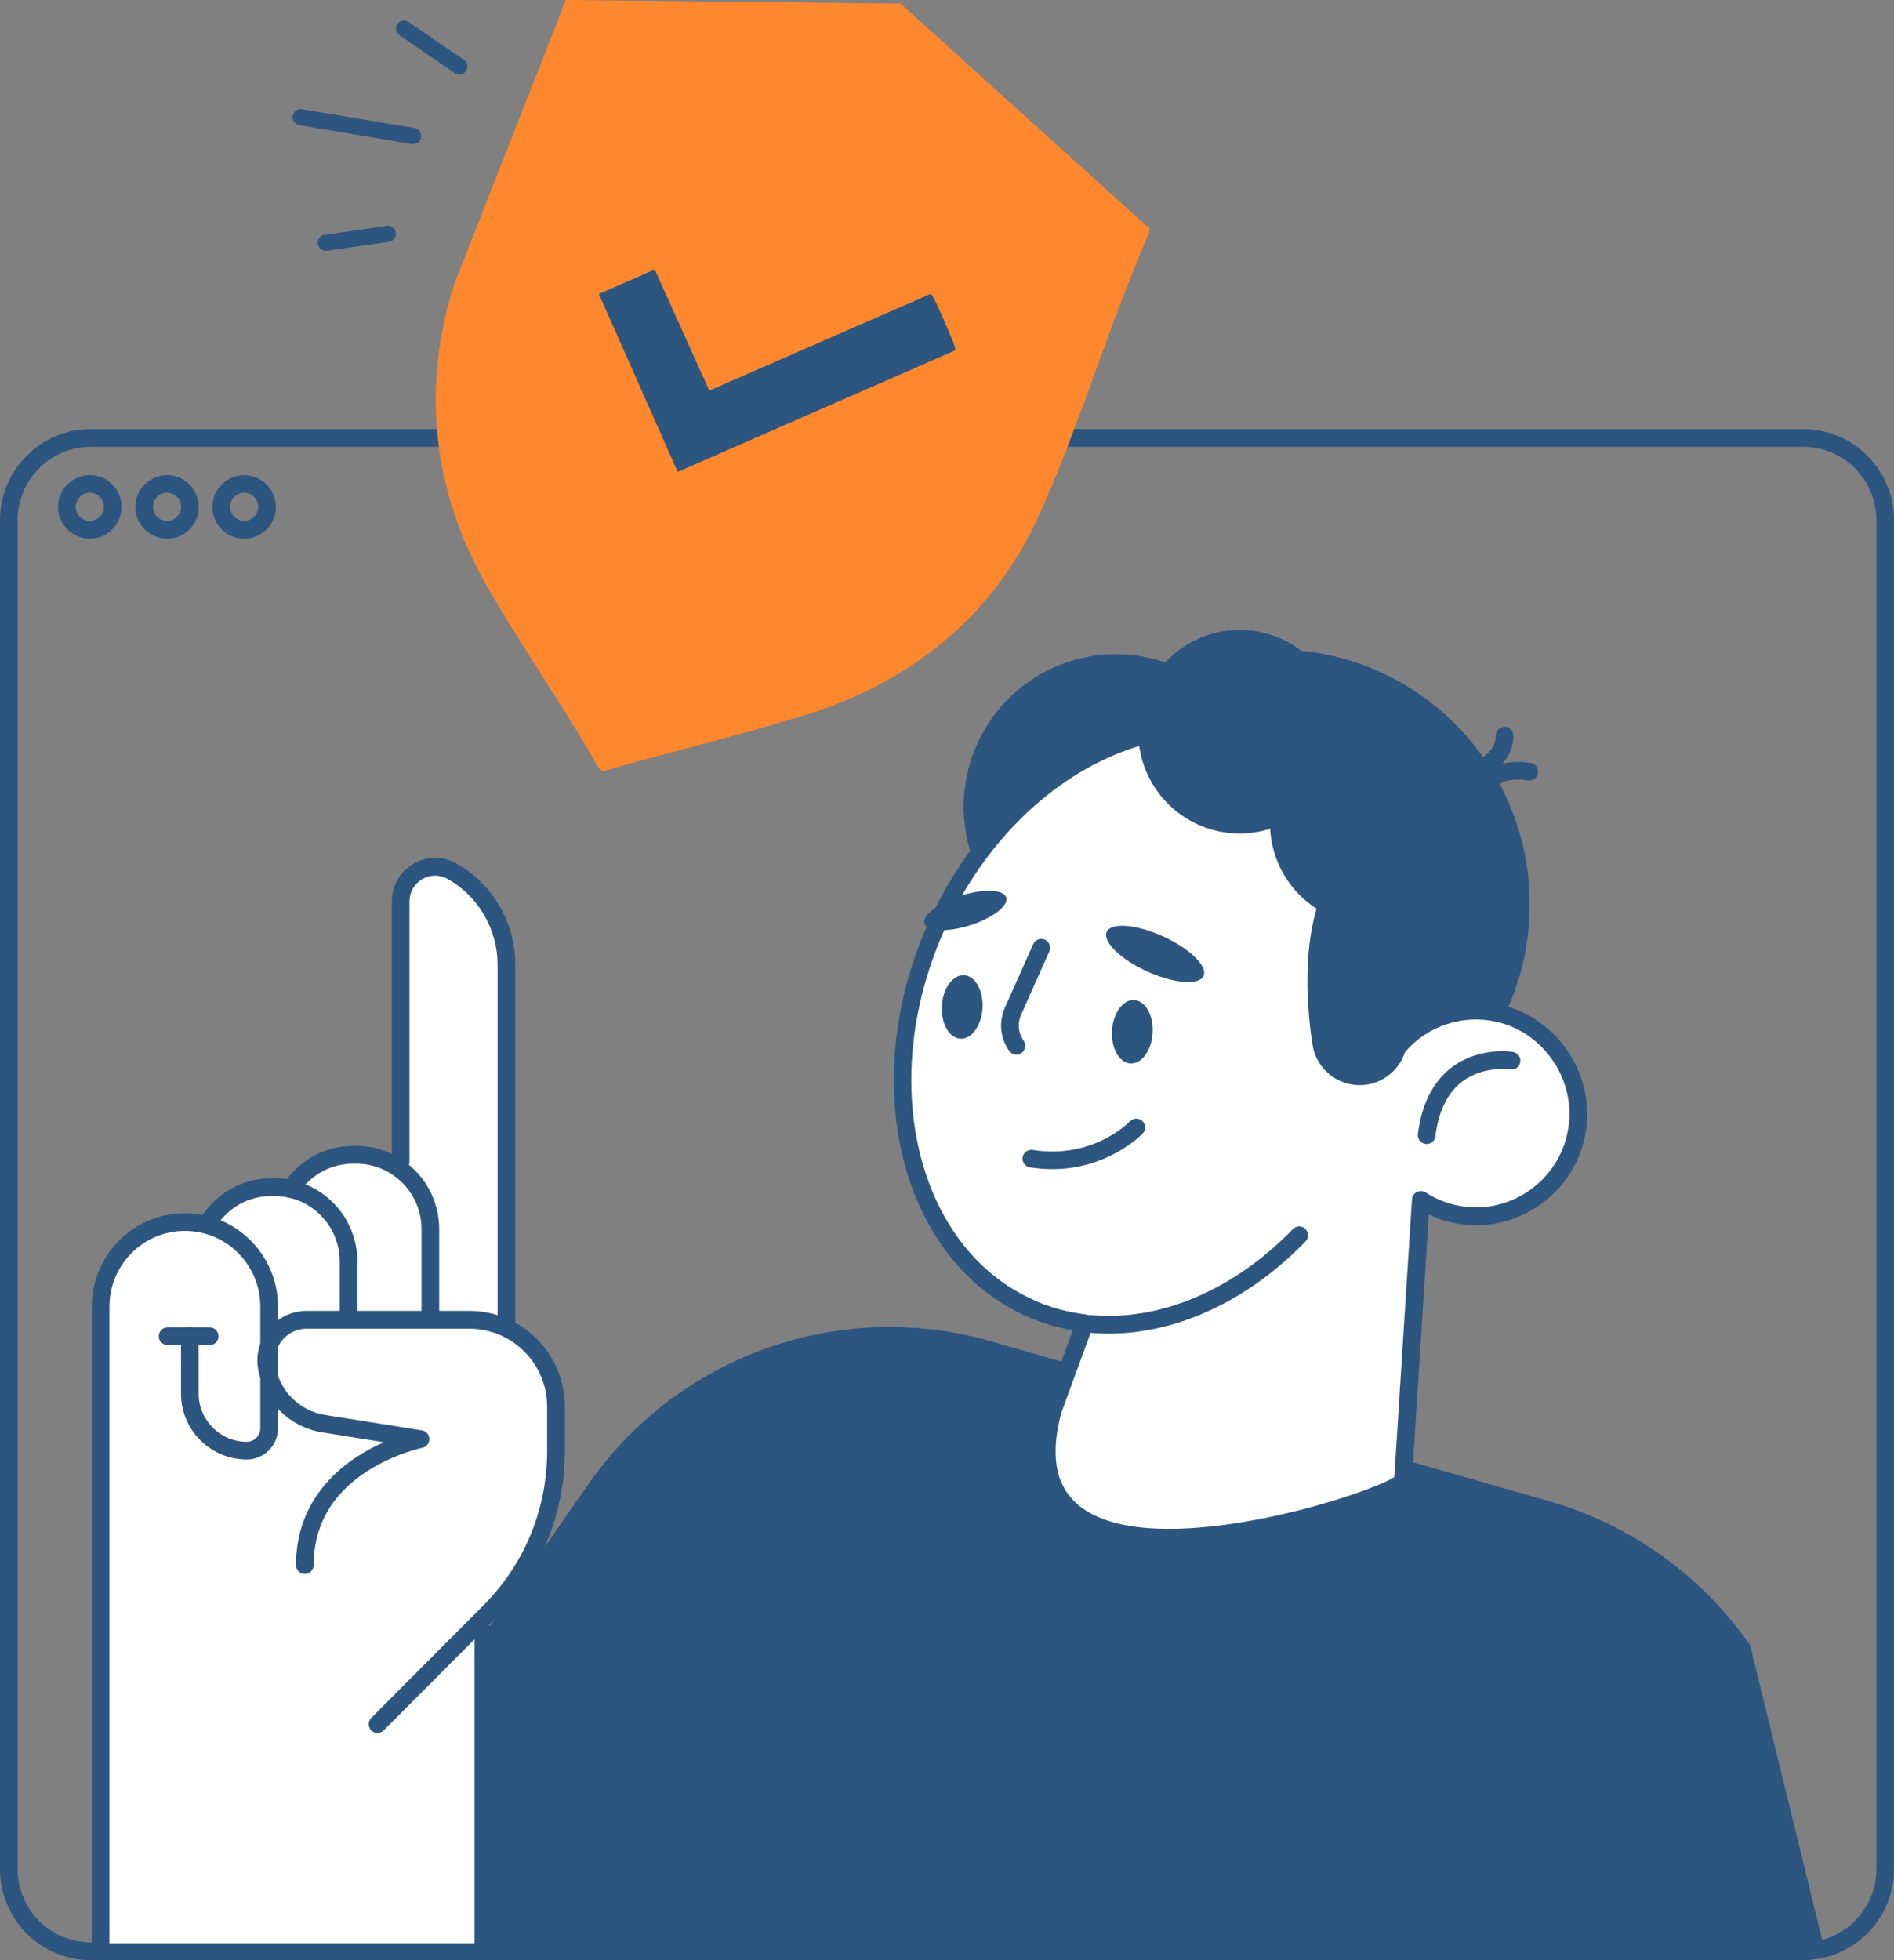 <svg width="261" height="270" viewBox="0 0 261 270" fill="none" xmlns="http://www.w3.org/2000/svg">
<rect x="0" y="0" width="261" height="270" fill="#808080" stroke="none"/>
<g clip-path="url(#clip0_299_327)">
<path d="M248.487 270H12.513C5.611 270 0 264.375 0 257.457V71.645C0 64.727 5.611 59.102 12.513 59.102H248.487C255.389 59.102 261 64.727 261 71.645V257.445C261 264.363 255.389 269.988 248.487 269.988V270ZM12.513 61.543C6.95 61.543 2.434 66.082 2.434 71.645V257.445C2.434 263.021 6.95 267.548 12.513 267.548H248.487C254.05 267.548 258.566 263.021 258.566 257.445V71.645C258.566 66.069 254.037 61.543 248.487 61.543H12.513Z" fill="#2C5680"/>
<path d="M12.379 74.208C9.969 74.208 7.997 72.243 7.997 69.828C7.997 67.412 9.957 65.447 12.379 65.447C14.802 65.447 16.749 67.412 16.749 69.828C16.749 72.243 14.789 74.208 12.379 74.208ZM12.379 67.875C11.308 67.875 10.432 68.754 10.432 69.815C10.432 70.877 11.308 71.755 12.379 71.755C13.45 71.755 14.315 70.877 14.315 69.815C14.315 68.754 13.438 67.875 12.379 67.875Z" fill="#2C5680"/>
<path d="M23.018 74.208C20.608 74.208 18.648 72.243 18.648 69.828C18.648 67.412 20.608 65.447 23.018 65.447C25.428 65.447 27.388 67.412 27.388 69.828C27.388 72.243 25.428 74.208 23.018 74.208ZM23.018 67.875C21.947 67.875 21.082 68.754 21.082 69.815C21.082 70.877 21.959 71.755 23.018 71.755C24.077 71.755 24.953 70.877 24.953 69.815C24.953 68.754 24.077 67.875 23.018 67.875Z" fill="#2C5680"/>
<path d="M33.644 74.208C31.234 74.208 29.274 72.243 29.274 69.828C29.274 67.412 31.234 65.447 33.644 65.447C36.054 65.447 38.014 67.412 38.014 69.828C38.014 72.243 36.054 74.208 33.644 74.208ZM33.644 67.875C32.573 67.875 31.709 68.754 31.709 69.815C31.709 70.877 32.585 71.755 33.644 71.755C34.703 71.755 35.58 70.877 35.58 69.815C35.58 68.754 34.703 67.875 33.644 67.875Z" fill="#2C5680"/>
<path d="M36.225 268.902L81.287 204.138C93.727 186.605 115.832 178.833 136.477 184.738L213.516 206.798C224.739 210.019 234.513 217.023 241.183 226.637L251.518 268.902V267.682L36.249 268.902H36.225Z" fill="#2C5680"/>
<path d="M70.417 182.542V132.871C70.417 127.32 67.423 122.183 62.59 119.462C60.911 118.51 58.914 118.535 57.247 119.511C55.579 120.487 54.581 122.232 54.581 124.159V159.945C52.974 158.994 51.1 158.433 49.103 158.433H48.69C45.123 158.433 41.861 160.165 39.828 163.081C39.183 162.959 38.513 162.886 37.832 162.886H37.418C33.705 162.886 30.285 164.765 28.276 167.901C28.252 167.937 28.252 167.962 28.24 167.998C27.351 167.791 26.438 167.681 25.501 167.681C18.745 167.681 13.256 173.184 13.256 179.955V267.67C13.256 268.024 13.536 267.67 13.889 267.67H66.632C66.985 267.67 67.265 268.024 67.265 267.67V223.099L67.922 222.44C73.959 216.388 77.27 208.36 77.27 199.807V193.731C77.27 188.85 74.483 184.628 70.442 182.53L70.417 182.542Z" fill="white"/>
<path d="M52.025 238.704C51.708 238.704 51.404 238.582 51.16 238.35C50.686 237.874 50.686 237.106 51.16 236.63L66.583 221.171C72.267 215.473 75.396 207.896 75.396 199.843V193.767C75.396 187.837 70.588 183.018 64.672 183.018H42.25C40.96 183.018 39.743 183.579 38.915 184.58C38.087 185.568 37.734 186.873 37.953 188.142C38.55 191.632 41.301 194.353 44.794 194.902L58.147 197.025C58.732 197.122 59.158 197.61 59.17 198.208C59.182 198.794 58.768 199.319 58.196 199.428C58.16 199.428 54.325 200.234 50.576 202.662C45.695 205.834 43.224 210.178 43.224 215.583C43.224 216.254 42.676 216.803 42.007 216.803C41.337 216.803 40.79 216.254 40.79 215.583C40.79 209.36 43.735 204.175 49.322 200.575C50.552 199.782 51.769 199.16 52.889 198.66L44.417 197.305C39.901 196.586 36.334 193.059 35.568 188.545C35.227 186.556 35.775 184.543 37.065 182.993C38.355 181.456 40.254 180.565 42.263 180.565H64.684C71.939 180.565 77.842 186.483 77.842 193.755V199.831C77.842 208.543 74.458 216.73 68.311 222.879L52.889 238.338C52.645 238.582 52.341 238.692 52.025 238.692V238.704Z" fill="#2C5680"/>
<path d="M69.784 183.908C69.115 183.908 68.567 183.359 68.567 182.688V132.871C68.567 127.99 65.926 123.464 61.69 121.072C60.582 120.45 59.267 120.462 58.184 121.097C57.088 121.743 56.431 122.878 56.431 124.147V159.97C56.431 160.641 55.883 161.19 55.214 161.19C54.544 161.19 53.997 160.641 53.997 159.97V124.147C53.997 122 55.104 120.072 56.955 118.986C58.805 117.9 61.02 117.888 62.895 118.937C67.91 121.768 71.014 127.1 71.014 132.859V182.676C71.014 183.347 70.466 183.896 69.796 183.896L69.784 183.908Z" fill="#2C5680"/>
<path d="M59.304 182.53C58.634 182.53 58.087 181.981 58.087 181.31V169.304C58.087 164.338 54.045 160.287 49.091 160.287H48.677C45.598 160.287 42.762 161.849 41.094 164.448C40.729 165.021 39.974 165.18 39.414 164.814C38.854 164.448 38.684 163.691 39.049 163.13C41.167 159.811 44.77 157.834 48.677 157.834H49.091C55.397 157.834 60.521 162.971 60.521 169.291V181.297C60.521 181.968 59.973 182.517 59.304 182.517V182.53Z" fill="#2C5680"/>
<path d="M48.032 182.871C47.363 182.871 46.815 182.322 46.815 181.651V173.757C46.815 168.791 42.786 164.741 37.82 164.741H37.406C34.326 164.741 31.49 166.302 29.822 168.901C29.457 169.462 28.703 169.633 28.143 169.267C27.583 168.901 27.412 168.145 27.777 167.583C29.895 164.277 33.498 162.3 37.406 162.3H37.82C44.125 162.3 49.249 167.437 49.249 173.757V181.651C49.249 182.322 48.702 182.871 48.032 182.871Z" fill="#2C5680"/>
<path d="M66.607 268.902C65.938 268.902 65.39 268.353 65.39 267.682V224.795C65.39 224.124 65.938 223.575 66.607 223.575C67.277 223.575 67.825 224.124 67.825 224.795V267.682C67.825 268.353 67.277 268.902 66.607 268.902Z" fill="#2C5680"/>
<path d="M13.864 268.902C13.195 268.902 12.647 268.353 12.647 267.682V179.967C12.647 172.879 18.405 167.107 25.477 167.107C32.549 167.107 38.306 172.879 38.306 179.967V196.732C38.306 199.111 36.383 201.039 34.01 201.039C29.007 201.039 24.941 196.964 24.941 191.949V184.067C24.941 183.396 25.489 182.847 26.158 182.847C26.828 182.847 27.376 183.396 27.376 184.067V191.949C27.376 195.622 30.358 198.599 34.01 198.599C35.032 198.599 35.872 197.757 35.872 196.732V179.967C35.872 174.221 31.21 169.548 25.477 169.548C19.744 169.548 15.082 174.221 15.082 179.967V267.682C15.082 268.353 14.534 268.902 13.864 268.902Z" fill="#2C5680"/>
<path d="M28.897 185.275H23.091C22.422 185.275 21.874 184.726 21.874 184.055C21.874 183.384 22.422 182.835 23.091 182.835H28.897C29.567 182.835 30.114 183.384 30.114 184.055C30.114 184.726 29.567 185.275 28.897 185.275Z" fill="#2C5680"/>
<path d="M175.769 159.689C195.117 159.689 210.801 143.967 210.801 124.574C210.801 105.181 195.117 89.459 175.769 89.459C156.421 89.459 140.737 105.181 140.737 124.574C140.737 143.967 156.421 159.689 175.769 159.689Z" fill="#2C5680"/>
<path d="M172.457 120.622C177.689 110.271 173.559 97.628 163.233 92.384C152.906 87.139 140.293 91.279 135.061 101.63C129.829 111.98 133.959 124.623 144.285 129.868C154.612 135.112 167.225 130.973 172.457 120.622Z" fill="#2C5680"/>
<path d="M142.015 180.236C125.315 172.854 119.423 149.477 128.857 128.027C138.29 106.565 159.482 95.157 176.183 102.539C190.132 108.7 196.535 126.014 192.774 144.047C196.073 140.289 201.258 138.398 206.48 139.569C213.747 141.204 218.591 148.501 217.277 155.858C215.853 163.813 208.148 168.925 200.345 167.205C198.677 166.839 197.144 166.168 195.78 165.302L193.346 203.552C197.789 204.736 136.379 226.6 145.107 194.157L149.477 182.273C146.933 181.968 144.425 181.31 142.015 180.236Z" fill="white"/>
<path d="M161.308 213.069C155.806 213.069 150.804 212.093 147.42 209.494C143.196 206.237 142.027 200.966 143.95 193.828L147.833 183.25C145.642 182.859 143.537 182.225 141.54 181.346C124.256 173.708 118.06 149.562 127.749 127.527C137.438 105.491 159.385 93.778 176.682 101.416C189.95 107.273 197.022 123.159 194.588 140.802C198.081 138.337 202.5 137.422 206.76 138.386C214.648 140.167 219.906 148.098 218.494 156.078C217.752 160.238 215.414 163.825 211.909 166.168C208.403 168.511 204.216 169.304 200.102 168.401C198.994 168.157 197.923 167.791 196.9 167.303L194.624 203.052C194.721 203.211 194.782 203.394 194.807 203.577C194.953 204.663 193.845 205.309 193.261 205.651C189.39 207.896 174.041 213.094 161.32 213.094L161.308 213.069ZM142.502 179.113C144.73 180.102 147.127 180.748 149.623 181.053C149.988 181.102 150.317 181.31 150.511 181.627C150.706 181.944 150.743 182.335 150.621 182.688L146.263 194.572C144.462 201.295 145.703 205.834 150.098 208.347C161.04 214.607 188.014 206.054 192.141 203.467L194.575 165.204C194.6 164.777 194.855 164.387 195.245 164.191C195.634 163.996 196.085 164.021 196.45 164.252C197.752 165.082 199.152 165.668 200.613 165.997C204.082 166.754 207.6 166.095 210.546 164.118C213.491 162.142 215.463 159.128 216.084 155.626C217.277 148.916 212.846 142.241 206.212 140.741C201.611 139.704 196.815 141.265 193.687 144.828C193.322 145.243 192.725 145.365 192.226 145.109C191.727 144.865 191.471 144.316 191.581 143.767C195.294 125.904 188.757 109.396 175.684 103.625C159.616 96.536 139.106 107.688 129.964 128.491C120.823 149.294 126.447 172 142.502 179.089V179.113Z" fill="#2C5680"/>
<path d="M196.608 157.566C196.608 157.566 196.511 157.566 196.45 157.566C195.78 157.481 195.306 156.871 195.391 156.199C195.914 152.027 197.509 148.928 200.114 146.975C203.863 144.169 208.318 144.865 208.501 144.901C209.158 145.011 209.608 145.633 209.499 146.304C209.389 146.963 208.768 147.427 208.099 147.305C208.014 147.305 204.423 146.78 201.538 148.952C199.493 150.489 198.239 153.027 197.801 156.504C197.728 157.127 197.205 157.578 196.596 157.578L196.608 157.566Z" fill="#2C5680"/>
<path d="M152.788 183.701C151.923 183.701 151.047 183.664 150.183 183.591C149.513 183.53 149.014 182.932 149.075 182.261C149.136 181.59 149.72 181.102 150.39 181.151C159.921 181.993 170.036 177.686 178.167 169.303C178.642 168.815 179.409 168.803 179.883 169.279C180.37 169.743 180.37 170.524 179.908 170.999C171.996 179.162 162.233 183.701 152.775 183.701H152.788Z" fill="#2C5680"/>
<path d="M138.668 123.622C139.021 124.745 136.793 126.465 133.677 127.453C130.561 128.442 127.749 128.332 127.396 127.209C127.043 126.087 129.271 124.367 132.387 123.378C135.503 122.39 138.315 122.5 138.668 123.622Z" fill="#2C5680"/>
<path d="M165.849 134.433C165.24 135.763 161.759 135.482 158.083 133.81C154.394 132.127 151.899 129.686 152.508 128.356C153.116 127.026 156.598 127.307 160.274 128.979C163.962 130.662 166.457 133.103 165.849 134.433Z" fill="#2C5680"/>
<path d="M140.068 145.267C139.69 145.267 139.313 145.084 139.069 144.755C137.84 143.022 137.609 140.753 138.473 138.813L142.38 130.052C142.648 129.442 143.378 129.162 143.987 129.43C144.596 129.711 144.876 130.431 144.608 131.041L140.7 139.801C140.177 140.972 140.311 142.29 141.053 143.327C141.443 143.876 141.321 144.633 140.774 145.035C140.554 145.194 140.311 145.267 140.068 145.267Z" fill="#2C5680"/>
<path d="M145.022 161.043C144.048 161.043 143.013 160.97 141.93 160.799C141.26 160.689 140.81 160.067 140.92 159.408C141.029 158.749 141.65 158.286 142.307 158.395C150.548 159.701 155.502 154.674 155.709 154.454C156.172 153.979 156.951 153.954 157.425 154.418C157.912 154.882 157.924 155.65 157.462 156.138C157.243 156.358 152.678 161.043 144.997 161.043H145.022Z" fill="#2C5680"/>
<path d="M157.097 103.429C158.545 111.031 165.873 116.021 173.468 114.557C181.064 113.093 186.03 105.76 184.57 98.146C183.121 90.545 175.793 85.555 168.198 87.019C160.602 88.483 155.636 95.816 157.097 103.429Z" fill="#2C5680"/>
<path d="M175.258 116.021C176.706 123.622 184.034 128.613 191.63 127.149C199.213 125.697 204.192 118.352 202.731 110.738C201.282 103.137 193.955 98.146 186.359 99.611C178.776 101.062 173.797 108.408 175.258 116.021Z" fill="#2C5680"/>
<path d="M180.906 144.12C181.587 147.695 185.032 150.038 188.599 149.354C192.165 148.671 194.502 145.218 193.821 141.643C193.139 138.068 199.651 114.813 189.512 116.753C177.51 119.059 180.236 140.545 180.918 144.12H180.906Z" fill="#2C5680"/>
<path d="M206.151 108.127C205.762 108.127 205.372 107.944 205.141 107.59C204.764 107.029 204.91 106.272 205.47 105.894C207.539 104.491 210.631 105.04 210.972 105.101C211.629 105.235 212.067 105.87 211.933 106.528C211.811 107.187 211.166 107.627 210.509 107.492C209.84 107.37 207.892 107.199 206.833 107.907C206.626 108.054 206.383 108.115 206.151 108.115V108.127Z" fill="#2C5680"/>
<path d="M204.983 106.54C204.557 106.54 204.131 106.309 203.912 105.906C203.595 105.32 203.802 104.576 204.386 104.259C204.471 104.21 206.103 103.246 206.115 101.343C206.115 100.672 206.663 100.123 207.332 100.123C208.001 100.123 208.549 100.672 208.549 101.343C208.549 104.735 205.689 106.333 205.567 106.394C205.384 106.492 205.177 106.54 204.983 106.54Z" fill="#2C5680"/>
<path d="M153.238 141.948C153.092 144.364 154.224 146.39 155.77 146.487C157.316 146.585 158.691 144.706 158.837 142.29C158.983 139.874 157.851 137.849 156.305 137.751C154.76 137.654 153.384 139.533 153.238 141.948Z" fill="#2C5680"/>
<path d="M129.794 138.532C129.648 140.948 130.78 142.973 132.326 143.071C133.872 143.168 135.247 141.289 135.393 138.874C135.539 136.458 134.407 134.432 132.861 134.335C131.316 134.237 129.94 136.116 129.794 138.532Z" fill="#2C5680"/>
<path d="M56.93 19.851C56.93 19.851 56.809 19.851 56.748 19.839L41.24 17.24C40.631 17.142 40.23 16.569 40.327 15.959C40.425 15.349 40.984 14.946 41.605 15.044L57.113 17.643C57.721 17.74 58.123 18.314 58.026 18.924C57.941 19.461 57.466 19.851 56.93 19.851Z" fill="#2C5680"/>
<path d="M63.309 10.273C63.089 10.273 62.883 10.212 62.688 10.078L55.043 4.856C54.544 4.514 54.41 3.819 54.751 3.319C55.092 2.818 55.786 2.684 56.285 3.026L63.929 8.248C64.441 8.59 64.562 9.285 64.221 9.785C64.002 10.102 63.661 10.273 63.309 10.273Z" fill="#2C5680"/>
<path d="M44.892 34.554C44.344 34.554 43.881 34.151 43.796 33.602C43.711 32.992 44.125 32.431 44.733 32.346L53.291 31.113C53.899 31.028 54.459 31.443 54.544 32.053C54.63 32.663 54.216 33.224 53.607 33.309L45.05 34.542C45.05 34.542 44.94 34.542 44.892 34.542V34.554Z" fill="#2C5680"/>
<path d="M124.097 0.5L158.436 31.516L158.338 32.101C152.812 44.693 148.819 58.517 143.171 70.987C136.732 85.201 125.181 94.096 110.975 98.488C101.749 101.343 92.327 103.576 83.04 106.236L82.492 105.784C77.623 97.158 71.768 88.959 66.899 80.369C59.706 67.692 57.977 53.319 62.663 38.971L77.976 0L124.097 0.5Z" fill="#FF882E"/>
<path d="M128.199 40.52C128.443 40.545 128.479 40.764 128.589 40.923C128.966 41.472 131.389 47.011 131.547 47.682C131.608 47.963 131.766 48.158 131.425 48.353L93.386 64.996L82.529 40.496L90.222 37.116L97.744 53.795L128.187 40.508L128.199 40.52Z" fill="#2C5680"/>
</g>
<defs>
<clipPath id="clip0_299_327">
<rect width="261" height="270" fill="white"/>
</clipPath>
</defs>
</svg>
